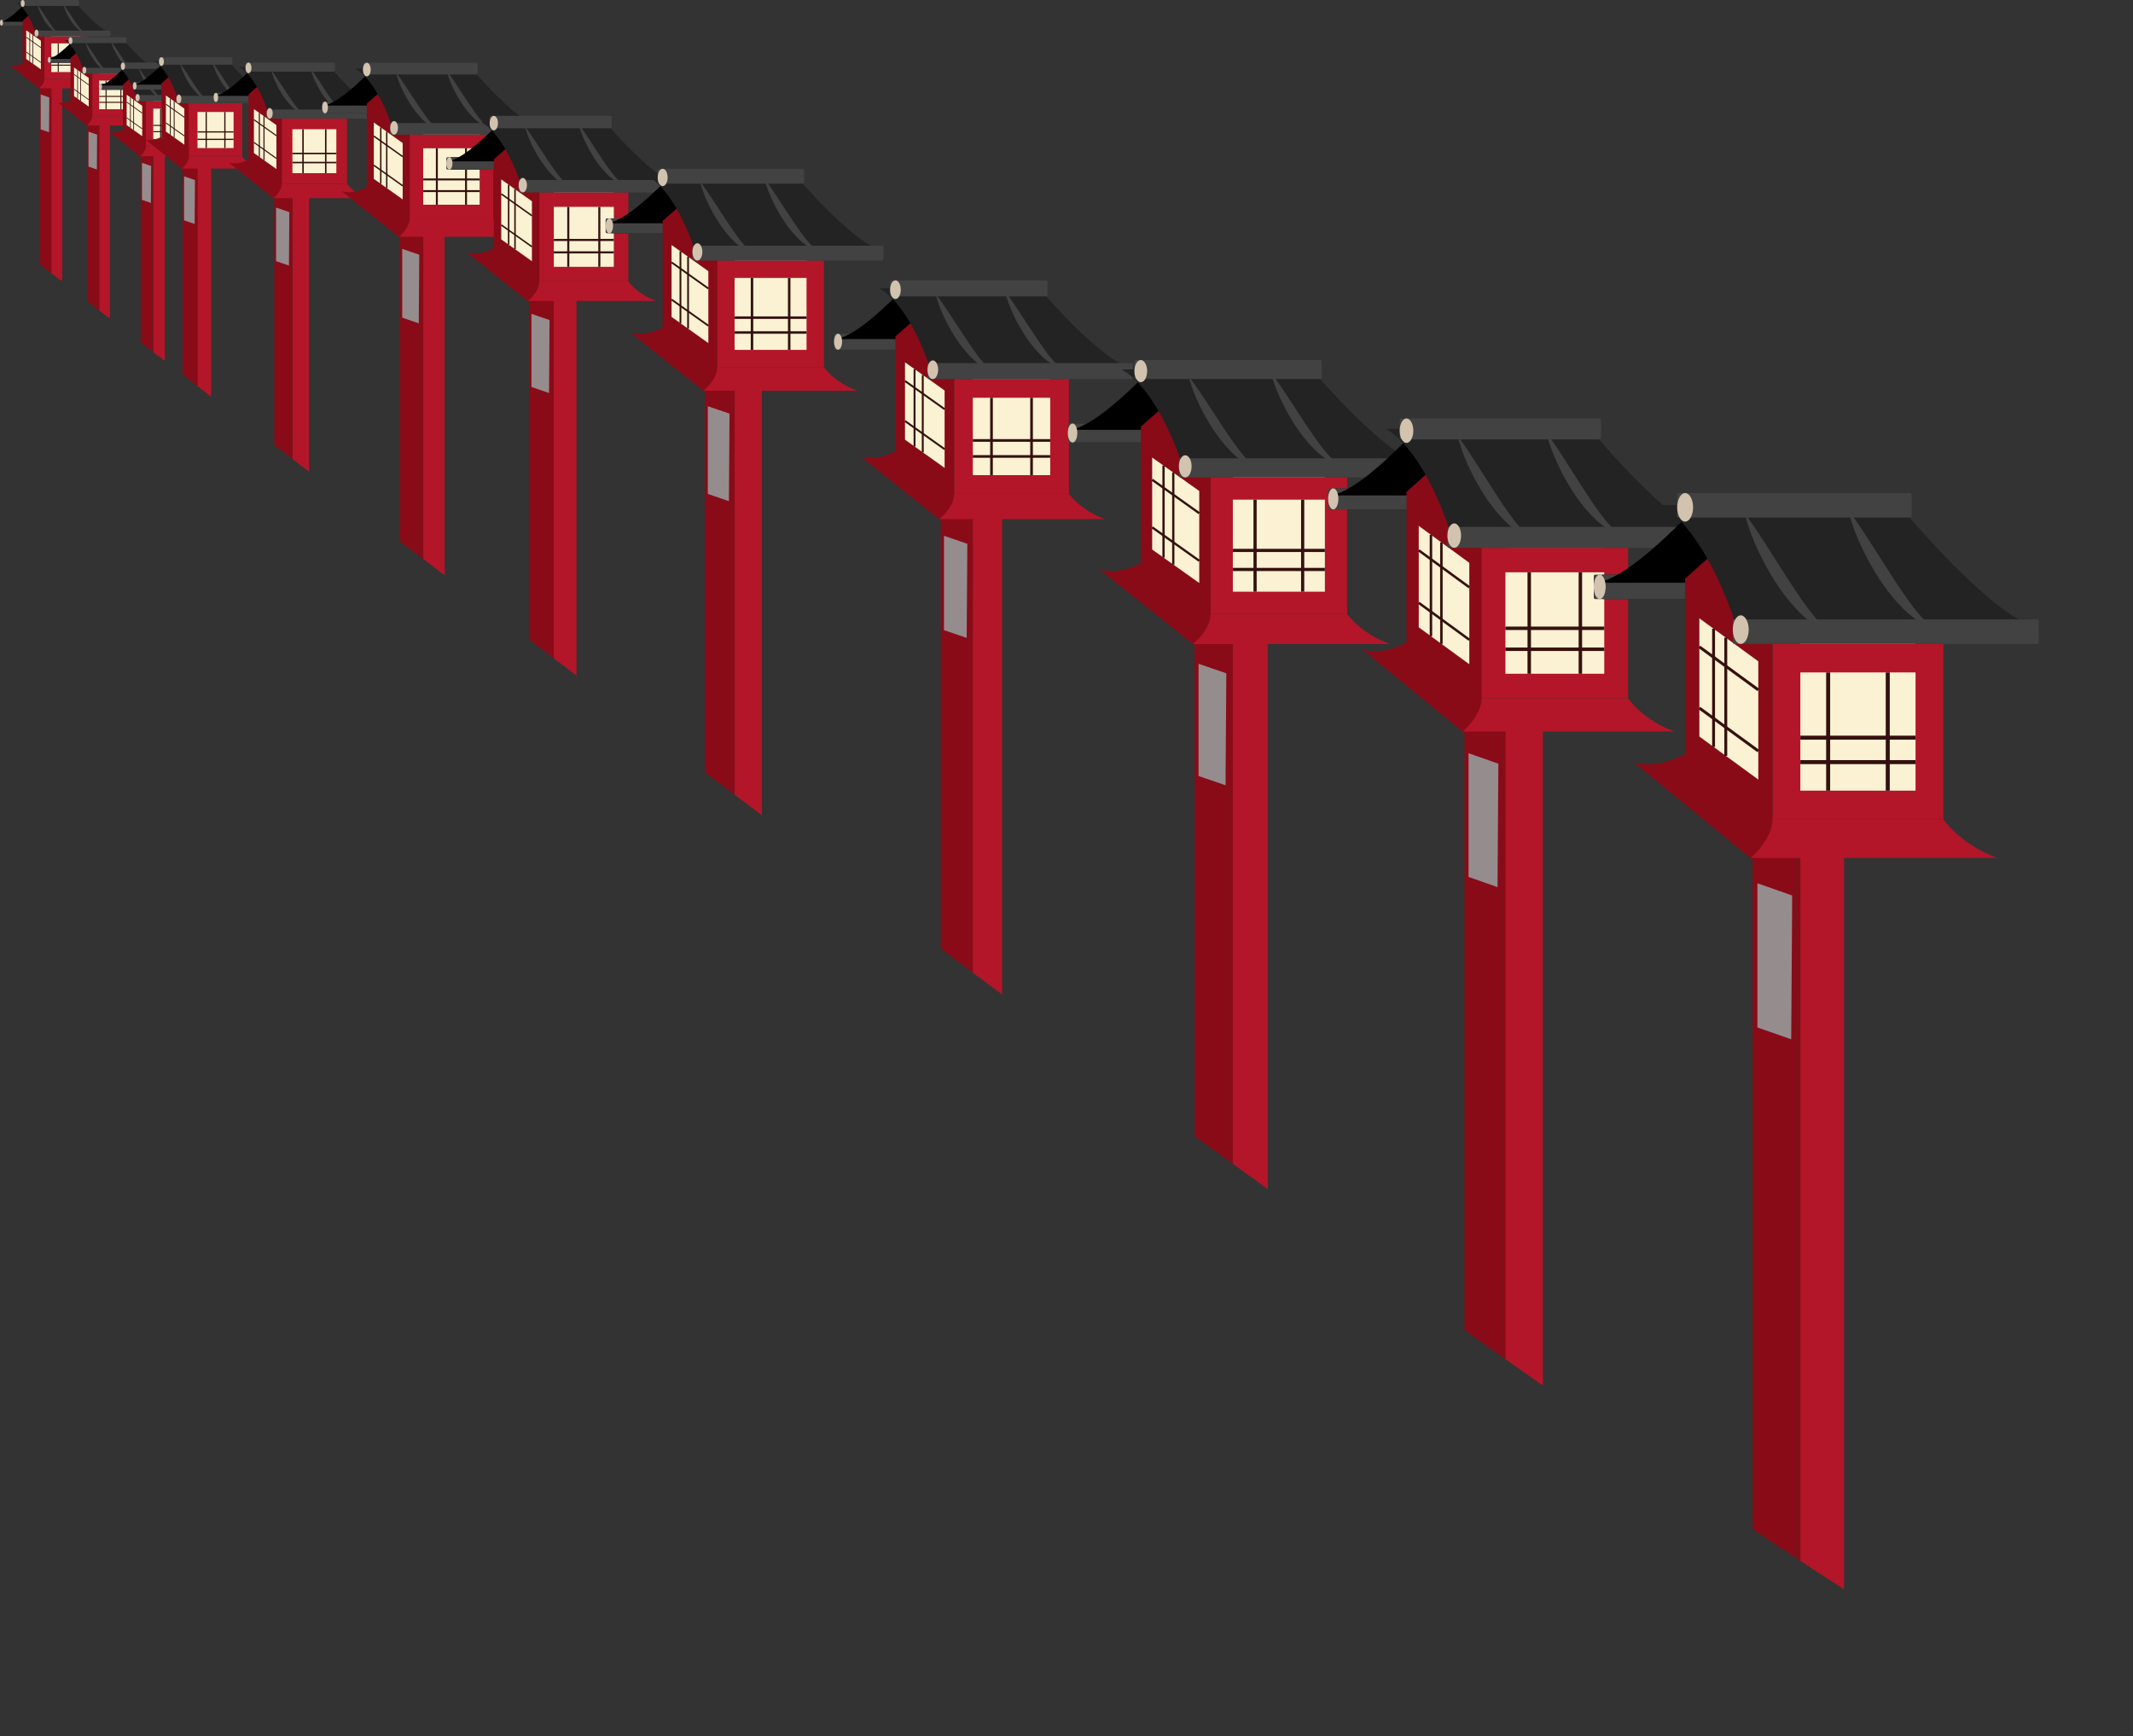 <svg xmlns="http://www.w3.org/2000/svg" viewBox="0 0 791.82 644.69"><rect x="0" y="0" width="791.82" height="644.69" fill="#333333" stroke="none"/><defs><style>.cls-1{fill:#b31628;}.cls-2{fill:#890b17;}.cls-3{fill:#faf2d3;}.cls-11,.cls-12,.cls-13,.cls-14,.cls-15,.cls-16,.cls-17,.cls-18,.cls-19,.cls-20,.cls-21,.cls-22,.cls-23,.cls-24,.cls-25,.cls-26,.cls-27,.cls-28,.cls-29,.cls-30,.cls-4,.cls-8{fill:none;stroke:#35100e;stroke-miterlimit:10;}.cls-4{stroke-width:0.37px;}.cls-5{fill:#121c19;}.cls-6{fill:#424242;}.cls-7{fill:#232323;}.cls-8{stroke-width:0.26px;}.cls-9{fill:#958c8e;}.cls-10{fill:#d2c3af;}.cls-11{stroke-width:0.39px;}.cls-12{stroke-width:0.28px;}.cls-13{stroke-width:0.46px;}.cls-14{stroke-width:0.33px;}.cls-15{stroke-width:0.56px;}.cls-16{stroke-width:0.4px;}.cls-17{stroke-width:0.72px;}.cls-18{stroke-width:0.52px;}.cls-19{stroke-width:0.77px;}.cls-20{stroke-width:0.55px;}.cls-21{stroke-width:0.92px;}.cls-22{stroke-width:0.66px;}.cls-23{stroke-width:0.99px;}.cls-24{stroke-width:0.71px;}.cls-25{stroke-width:1.18px;}.cls-26{stroke-width:0.84px;}.cls-27{stroke-width:1.28px;}.cls-28{stroke-width:0.92px;}.cls-29{stroke-width:1.49px;}.cls-30{stroke-width:1.07px;}</style></defs><title>Asset 42</title><g id="Layer_2" data-name="Layer 2"><g id="shrine"><g id="Layer_43" data-name="Layer 43"><path class="cls-1" d="M22.43,104.09h.66V31.15h-4v70.32Z"/><path class="cls-2" d="M18.69,101.18v-70h-4v67h.15Z"/><path class="cls-2" d="M19.06,101.47V31.15h-.37v70Z"/><path class="cls-1" d="M40.26,117.89h.58V45h-4v70.26Z"/><path class="cls-2" d="M36.44,45h-4v66.85c1.28,1,2.62,2,4,3.12Z"/><path class="cls-2" d="M36.81,115.22V45h-.37v70Z"/><path class="cls-1" d="M60.71,133.67h.47V56.28H56.91v74.46Z"/><path class="cls-2" d="M56.52,56.28H52.24v70.86l4.28,3.3Z"/><path class="cls-2" d="M56.91,130.74V56.28h-.39v74.16Z"/><path class="cls-1" d="M78.4,147.29V60.52H73.32v82.86Z"/><path class="cls-2" d="M72.86,60.52H67.78v78.6L72.86,143Z"/><path class="cls-2" d="M73.32,143.38V60.52h-.46V143Z"/><path class="cls-1" d="M114.74,175.18V71h-6.18v99.4C110.59,172,112.66,173.59,114.74,175.18Z"/><path class="cls-2" d="M108,71h-6.18v94.23L108,170Z"/><path class="cls-2" d="M108.56,170.44V71H108v99Z"/><path class="cls-1" d="M165.06,213.61v-129h-7.94v122.9Z"/><path class="cls-2" d="M156.4,84.66h-8V201l8,6Z"/><path class="cls-2" d="M157.12,207.56V84.66h-.72V207Z"/><path class="cls-1" d="M214,250.81V108.29h-8.45V244.41Z"/><path class="cls-2" d="M204.82,108.29h-8.45V237.42l8.45,6.41Z"/><path class="cls-2" d="M205.59,244.41V108.29h-.77V243.83Z"/><path class="cls-1" d="M282.84,302.69V141H272.71V295.08Z"/><path class="cls-2" d="M271.79,141H261.66V286.77l10.13,7.62Z"/><path class="cls-2" d="M272.71,295.08V141h-.92V294.39Z"/><path class="cls-1" d="M372,369.21V188.3h-10.9V361.13Z"/><path class="cls-2" d="M360.15,188.3h-10.9v164l10.9,8.1Z"/><path class="cls-2" d="M361.14,361.13V188.3h-1V360.4Z"/><path class="cls-1" d="M470.62,441.5V233.82h-13V432.08Z"/><path class="cls-2" d="M456.48,233.82h-13v188l13,9.45Z"/><path class="cls-2" d="M457.66,432.08V233.82h-1.18V431.23Z"/><path class="cls-1" d="M572.75,514.42V265.74H558.83v238.9Q565.85,509.59,572.75,514.42Z"/><path class="cls-2" d="M557.57,265.74H543.65V493.9q7,5,13.92,9.85Z"/><path class="cls-2" d="M558.83,504.64V265.74h-1.26v238Z"/><path class="cls-1" d="M684.55,590.05V311.72H668.33v267.8Q676.64,585,684.55,590.05Z"/><path class="cls-2" d="M666.85,311.72H650.63V567.81q8.28,5.54,16.22,10.74Z"/><path class="cls-2" d="M668.33,579.52V311.72h-1.48V578.55Z"/><rect class="cls-3" x="19.06" y="12.46" width="10.63" height="1.1" transform="translate(48.74 26.02) rotate(-180)"/><path class="cls-2" d="M16.49,29,8.43,23.46s-2.57,1.46-4.77.73l11,8.79S17.23,30.05,16.49,29Z"/><rect class="cls-1" x="16.49" y="13.56" width="15.76" height="15.76" transform="translate(45.81 -2.93) rotate(90)"/><rect class="cls-3" x="19.06" y="16.13" width="10.63" height="10.63" transform="translate(48.74 42.88) rotate(-180)"/><line class="cls-4" x1="29.69" y1="24.19" x2="19.06" y2="24.19"/><line class="cls-4" x1="29.69" y1="21.99" x2="19.06" y2="21.99"/><line class="cls-4" x1="21.62" y1="16.13" x2="21.62" y2="26.75"/><line class="cls-4" x1="27.12" y1="16.13" x2="27.12" y2="26.75"/><path class="cls-1" d="M32.25,29.32a10.53,10.53,0,0,0,5,3.48H14.48s2-1.65,2-3.48Z"/><rect class="cls-5" x="0.73" y="7.33" width="28.22" height="2.2" rx="0.56" ry="0.56" transform="translate(29.69 16.86) rotate(-180)"/><rect class="cls-6" y="7.33" width="28.22" height="2.2" rx="0.56" ry="0.56" transform="translate(28.22 16.86) rotate(180)"/><path d="M8.94,1.74c-3,3-6.77,6.32-8.94,6.32H28.22L20.42,2Z"/><polygon class="cls-2" points="11.36 5.13 15.76 12.83 15.62 12.88 16.49 13.5 16.49 29.26 8.43 23.52 8.43 8.8 8.43 8.8 8.43 7.76 8.43 7.7 11.36 5.13"/><path class="cls-7" d="M27.85.73s9.53,11.36,13.56,11.36H13.19s-2.56-8.43-7-11Z"/><polygon class="cls-3" points="9.74 21.89 9.74 11.26 15.18 15.13 15.18 25.76 9.74 21.89"/><line class="cls-8" x1="11.05" y1="12.19" x2="11.05" y2="22.82"/><line class="cls-8" x1="12.18" y1="12.99" x2="12.18" y2="23.62"/><line class="cls-8" x1="15.18" y1="23.19" x2="9.74" y2="19.32"/><line class="cls-8" x1="15.18" y1="17.69" x2="9.74" y2="13.83"/><rect class="cls-6" x="7.7" width="21.62" height="2.2" rx="0.56" ry="0.56" transform="translate(37.02 2.2) rotate(-180)"/><rect class="cls-6" x="12.83" y="11.36" width="28.22" height="2.2" rx="0.56" ry="0.56" transform="translate(53.88 24.92) rotate(180)"/><path class="cls-6" d="M23.46,1.47C24.82,3.28,26,5.15,27.19,7c.59.92,1.22,1.81,1.86,2.69a11,11,0,0,0,2.23,2.4,6.25,6.25,0,0,1-2.88-1.83,17.5,17.5,0,0,1-2.13-2.66,24.19,24.19,0,0,1-1.64-2.94A17,17,0,0,1,23.46,1.47Z"/><path class="cls-6" d="M13.93,1.83c1.36,1.81,2.51,3.69,3.73,5.52.59.92,1.22,1.81,1.86,2.69a11.22,11.22,0,0,0,2.23,2.39,6.3,6.3,0,0,1-2.88-1.83A16.94,16.94,0,0,1,16.74,8,24.31,24.31,0,0,1,15.1,5,16.72,16.72,0,0,1,13.93,1.83Z"/><polygon class="cls-9" points="18.21 49.11 15.1 48.04 15.1 35.08 18.3 36.18 18.21 49.11"/><ellipse class="cls-10" cx="8.43" cy="1.28" rx="0.73" ry="1.28"/><ellipse class="cls-10" cx="13.56" cy="12.28" rx="0.73" ry="1.28"/><ellipse class="cls-10" cx="0.55" cy="8.43" rx="0.55" ry="1.1"/><rect class="cls-3" x="36.81" y="26.27" width="10.63" height="1.1" transform="translate(84.24 53.63) rotate(-180)"/><path class="cls-2" d="M34.24,42.76l-8.06-5.5s-2.57,1.47-4.77.73l11,8.8S35,43.86,34.24,42.76Z"/><rect class="cls-1" x="34.24" y="27.37" width="15.76" height="15.76" transform="translate(77.37 -6.88) rotate(90)"/><rect class="cls-3" x="36.81" y="29.93" width="10.63" height="10.63" transform="translate(84.24 70.49) rotate(-180)"/><line class="cls-4" x1="47.44" y1="37.99" x2="36.81" y2="37.99"/><line class="cls-4" x1="47.44" y1="35.79" x2="36.81" y2="35.79"/><line class="cls-4" x1="39.37" y1="29.93" x2="39.37" y2="40.56"/><line class="cls-4" x1="44.87" y1="29.93" x2="44.87" y2="40.56"/><path class="cls-1" d="M50,43.12a10.58,10.58,0,0,0,5,3.49H32.23s2-1.65,2-3.49Z"/><rect class="cls-5" x="18.48" y="21.13" width="28.22" height="2.2" rx="0.56" ry="0.56" transform="translate(65.18 44.47) rotate(-180)"/><rect class="cls-6" x="17.75" y="21.13" width="28.22" height="2.2" rx="0.56" ry="0.56" transform="translate(63.72 44.47) rotate(-180)"/><path d="M26.69,15.54c-3,3-6.77,6.33-8.94,6.33H46l-7.81-6.05Z"/><polygon class="cls-2" points="29.11 18.94 33.51 26.63 33.37 26.68 34.24 27.3 34.24 43.06 26.18 37.33 26.18 22.61 26.18 22.6 26.18 21.57 26.18 21.5 29.11 18.94"/><path class="cls-7" d="M45.6,14.54S55.13,25.9,59.16,25.9H30.94s-2.56-8.43-7-11Z"/><polygon class="cls-3" points="27.49 35.69 27.49 25.07 32.93 28.93 32.93 39.56 27.49 35.69"/><line class="cls-8" x1="28.8" y1="26" x2="28.8" y2="36.63"/><line class="cls-8" x1="29.93" y1="26.8" x2="29.93" y2="37.43"/><line class="cls-8" x1="32.93" y1="37" x2="27.49" y2="33.13"/><line class="cls-8" x1="32.93" y1="31.5" x2="27.49" y2="27.63"/><rect class="cls-6" x="25.45" y="13.8" width="21.62" height="2.2" rx="0.56" ry="0.56" transform="translate(72.51 29.81) rotate(-180)"/><rect class="cls-6" x="30.58" y="25.17" width="28.22" height="2.2" rx="0.56" ry="0.56" transform="translate(89.37 52.53) rotate(180)"/><path class="cls-6" d="M41.2,15.27c1.36,1.81,2.52,3.69,3.74,5.51.59.93,1.22,1.82,1.86,2.7A11,11,0,0,0,49,25.87,6.25,6.25,0,0,1,46.15,24,17.42,17.42,0,0,1,44,21.39a24.31,24.31,0,0,1-1.64-2.95A17.75,17.75,0,0,1,41.2,15.27Z"/><path class="cls-6" d="M31.68,15.64c1.35,1.81,2.51,3.68,3.73,5.51.59.92,1.22,1.82,1.86,2.7a11.22,11.22,0,0,0,2.23,2.39,6.25,6.25,0,0,1-2.88-1.83,17.42,17.42,0,0,1-2.13-2.65,24.31,24.31,0,0,1-1.64-3A17,17,0,0,1,31.68,15.64Z"/><polygon class="cls-9" points="35.96 62.92 32.85 61.85 32.85 48.89 36.05 49.98 35.96 62.92"/><ellipse class="cls-10" cx="26.18" cy="15.09" rx="0.73" ry="1.28"/><ellipse class="cls-10" cx="31.31" cy="26.08" rx="0.73" ry="1.28"/><ellipse class="cls-10" cx="18.3" cy="22.23" rx="0.55" ry="1.1"/><rect class="cls-3" x="56.91" y="36.45" width="11.28" height="1.17" transform="translate(125.09 74.07) rotate(-180)"/><path class="cls-2" d="M54.18,54l-8.55-5.83s-2.72,1.55-5.06.77l11.67,9.34S55,55.12,54.18,54Z"/><rect class="cls-1" x="54.18" y="37.62" width="16.72" height="16.72" transform="translate(108.52 -16.57) rotate(90)"/><rect class="cls-3" x="56.91" y="40.34" width="11.28" height="11.28" transform="translate(125.09 91.96) rotate(-180)"/><line class="cls-11" x1="68.18" y1="48.89" x2="56.91" y2="48.89"/><line class="cls-11" x1="68.18" y1="46.56" x2="56.91" y2="46.56"/><line class="cls-11" x1="59.63" y1="40.34" x2="59.63" y2="51.62"/><line class="cls-11" x1="65.46" y1="40.34" x2="65.46" y2="51.62"/><path class="cls-1" d="M70.91,54.34A11.13,11.13,0,0,0,76.16,58H52.05s2.13-1.75,2.13-3.69Z"/><rect class="cls-5" x="37.46" y="31.01" width="29.94" height="2.33" rx="0.56" ry="0.56" transform="translate(104.87 64.35) rotate(-180)"/><rect class="cls-6" x="36.69" y="31.01" width="29.94" height="2.33" rx="0.56" ry="0.56" transform="translate(103.31 64.35) rotate(-180)"/><path d="M46.17,25.07C43,28.3,39,31.78,36.69,31.78H66.63l-8.28-6.41Z"/><polygon class="cls-2" points="48.74 28.67 53.41 36.84 53.26 36.89 54.19 37.55 54.19 54.27 45.63 48.18 45.63 32.57 45.63 32.56 45.63 31.46 45.63 31.39 48.74 28.67"/><path class="cls-7" d="M66.24,24S76.35,36.06,80.63,36.06H50.68S48,27.12,43.3,24.4Z"/><polygon class="cls-3" points="47.02 46.45 47.02 35.18 52.79 39.28 52.79 50.56 47.02 46.45"/><line class="cls-12" x1="48.41" y1="36.17" x2="48.41" y2="47.44"/><line class="cls-12" x1="49.61" y1="37.02" x2="49.61" y2="48.29"/><line class="cls-12" x1="52.79" y1="47.84" x2="47.02" y2="43.73"/><line class="cls-12" x1="52.79" y1="42" x2="47.02" y2="37.9"/><rect class="cls-6" x="44.85" y="23.23" width="22.94" height="2.33" rx="0.56" ry="0.56" transform="translate(112.65 48.79) rotate(180)"/><rect class="cls-6" x="50.3" y="35.28" width="29.94" height="2.33" rx="0.56" ry="0.56" transform="translate(130.53 72.9) rotate(180)"/><path class="cls-6" d="M61.57,24.78c1.44,1.93,2.67,3.92,4,5.86.63,1,1.3,1.92,2,2.85A11.4,11.4,0,0,0,69.88,36a6.59,6.59,0,0,1-3.06-1.94,18.31,18.31,0,0,1-2.26-2.81,25.92,25.92,0,0,1-1.74-3.13A18.91,18.91,0,0,1,61.57,24.78Z"/><path class="cls-6" d="M51.46,25.17c1.44,1.92,2.67,3.91,4,5.85.63,1,1.3,1.93,2,2.86a11.4,11.4,0,0,0,2.37,2.54,6.67,6.67,0,0,1-3.06-1.94,18.31,18.31,0,0,1-2.26-2.81,27.44,27.44,0,0,1-1.75-3.13A19.69,19.69,0,0,1,51.46,25.17Z"/><polygon class="cls-9" points="56.01 75.34 52.7 74.2 52.7 60.45 56.11 61.62 56.01 75.34"/><ellipse class="cls-10" cx="45.63" cy="24.59" rx="0.78" ry="1.36"/><ellipse class="cls-10" cx="51.07" cy="36.26" rx="0.78" ry="1.36"/><ellipse class="cls-10" cx="37.27" cy="32.17" rx="0.58" ry="1.17"/><rect class="cls-3" x="73.32" y="36.96" width="13.39" height="1.39" transform="translate(160.03 75.31) rotate(-180)"/><path class="cls-2" d="M70.09,57.74,59.93,50.82s-3.24,1.84-6,.92L67.78,62.83S71,59.13,70.09,57.74Z"/><rect class="cls-1" x="70.09" y="38.35" width="19.86" height="19.86" transform="translate(128.29 -31.74) rotate(90)"/><rect class="cls-3" x="73.32" y="41.58" width="13.39" height="13.39" transform="translate(160.03 96.55) rotate(-180)"/><line class="cls-13" x1="86.71" y1="51.74" x2="73.32" y2="51.74"/><line class="cls-13" x1="86.71" y1="48.97" x2="73.32" y2="48.97"/><line class="cls-13" x1="76.55" y1="41.58" x2="76.55" y2="54.97"/><line class="cls-13" x1="83.48" y1="41.58" x2="83.48" y2="54.97"/><path class="cls-1" d="M90,58.21a13.25,13.25,0,0,0,6.23,4.38H67.55s2.54-2.07,2.54-4.38Z"/><rect class="cls-5" x="50.23" y="30.49" width="35.56" height="2.77" rx="0.56" ry="0.56" transform="translate(136.02 63.76) rotate(-180)"/><rect class="cls-6" x="49.3" y="30.49" width="35.56" height="2.77" rx="0.56" ry="0.56" transform="translate(134.17 63.76) rotate(-180)"/><path d="M60.57,23.45c-3.8,3.82-8.53,8-11.27,8H84.87L75,23.79Z"/><polygon class="cls-2" points="63.62 27.72 69.16 37.42 68.98 37.48 70.09 38.27 70.09 58.13 59.93 50.9 59.93 32.35 59.93 32.34 59.93 31.04 59.93 30.96 63.62 27.72"/><path class="cls-7" d="M84.41,22.18s12,14.32,17.08,14.32H65.93S62.7,25.88,57.15,22.64Z"/><polygon class="cls-3" points="61.58 48.84 61.58 35.45 68.43 40.32 68.43 53.72 61.58 48.84"/><line class="cls-14" x1="63.23" y1="36.62" x2="63.23" y2="50.02"/><line class="cls-14" x1="64.65" y1="37.63" x2="64.65" y2="51.03"/><line class="cls-14" x1="68.43" y1="50.48" x2="61.58" y2="45.61"/><line class="cls-14" x1="68.43" y1="43.56" x2="61.58" y2="38.68"/><rect class="cls-6" x="59" y="21.26" width="27.25" height="2.77" rx="0.56" ry="0.56" transform="translate(145.25 45.29) rotate(180)"/><rect class="cls-6" x="65.47" y="35.57" width="35.56" height="2.77" rx="0.56" ry="0.56" transform="translate(166.5 73.92) rotate(180)"/><path class="cls-6" d="M78.86,23.1c1.72,2.29,3.17,4.65,4.71,7,.74,1.17,1.53,2.29,2.34,3.4a14.06,14.06,0,0,0,2.81,3,7.9,7.9,0,0,1-3.62-2.3,22,22,0,0,1-2.69-3.34,30.09,30.09,0,0,1-2.07-3.72A22.58,22.58,0,0,1,78.86,23.1Z"/><path class="cls-6" d="M66.85,23.57c1.72,2.28,3.17,4.64,4.71,7,.75,1.16,1.54,2.28,2.34,3.39a14.14,14.14,0,0,0,2.82,3,7.87,7.87,0,0,1-3.63-2.31,22,22,0,0,1-2.69-3.34,31.45,31.45,0,0,1-2.07-3.72A22.19,22.19,0,0,1,66.85,23.57Z"/><polygon class="cls-9" points="72.26 83.15 68.33 81.8 68.33 65.47 72.37 66.85 72.26 83.15"/><ellipse class="cls-10" cx="59.93" cy="22.87" rx="0.92" ry="1.62"/><ellipse class="cls-10" cx="66.39" cy="36.73" rx="0.92" ry="1.62"/><ellipse class="cls-10" cx="50" cy="31.88" rx="0.69" ry="1.39"/><rect class="cls-3" x="108.56" y="42.35" width="16.31" height="1.69" transform="translate(233.42 86.39) rotate(-180)"/><path class="cls-2" d="M104.62,67.66,92.24,59.23s-3.93,2.25-7.31,1.12l16.88,13.5S105.74,69.35,104.62,67.66Z"/><rect class="cls-1" x="104.62" y="44.04" width="24.19" height="24.19" transform="translate(172.85 -60.58) rotate(90)"/><rect class="cls-3" x="108.56" y="47.98" width="16.31" height="16.31" transform="translate(233.42 112.27) rotate(-180)"/><line class="cls-15" x1="124.87" y1="60.35" x2="108.56" y2="60.35"/><line class="cls-15" x1="124.87" y1="56.98" x2="108.56" y2="56.98"/><line class="cls-15" x1="112.49" y1="47.98" x2="112.49" y2="64.29"/><line class="cls-15" x1="120.93" y1="47.98" x2="120.93" y2="64.29"/><path class="cls-1" d="M128.81,68.23a16.17,16.17,0,0,0,7.59,5.34H101.53s3.09-2.53,3.09-5.34Z"/><rect class="cls-5" x="80.43" y="34.48" width="43.31" height="3.37" rx="0.56" ry="0.56" transform="translate(204.18 72.33) rotate(-180)"/><rect class="cls-6" x="79.31" y="34.48" width="43.31" height="3.37" rx="0.56" ry="0.56" transform="translate(201.93 72.33) rotate(-180)"/><path d="M93,25.89c-4.62,4.67-10.39,9.71-13.72,9.71h43.31l-12-9.28Z"/><polygon class="cls-2" points="96.75 31.1 103.49 42.91 103.28 42.99 104.62 43.94 104.62 68.13 92.25 59.33 92.25 36.74 92.25 36.73 92.25 35.14 92.25 35.04 96.75 31.1"/><path class="cls-7" d="M122.06,24.35s14.62,17.44,20.81,17.44H99.56S95.62,28.85,88.87,24.92Z"/><polygon class="cls-3" points="94.26 56.82 94.26 40.51 102.61 46.45 102.61 62.76 94.26 56.82"/><line class="cls-16" x1="96.27" y1="41.94" x2="96.27" y2="58.25"/><line class="cls-16" x1="98" y1="43.17" x2="98" y2="59.48"/><line class="cls-16" x1="102.6" y1="58.82" x2="94.26" y2="52.88"/><line class="cls-16" x1="102.6" y1="50.38" x2="94.26" y2="44.45"/><rect class="cls-6" x="91.12" y="23.23" width="33.19" height="3.37" rx="0.56" ry="0.56" transform="translate(215.43 49.83) rotate(180)"/><rect class="cls-6" x="98.99" y="40.67" width="43.31" height="3.37" rx="0.56" ry="0.56" transform="translate(241.3 84.71) rotate(180)"/><path class="cls-6" d="M115.31,25.48c1,1.39,2,2.8,2.94,4.22L121,33.94c.91,1.42,1.88,2.79,2.86,4.14a17.26,17.26,0,0,0,3.43,3.67,9.57,9.57,0,0,1-4.42-2.81,25.93,25.93,0,0,1-3.27-4.07,37.91,37.91,0,0,1-2.53-4.53A26.69,26.69,0,0,1,115.31,25.48Z"/><path class="cls-6" d="M100.68,26c1.06,1.39,2,2.8,2.94,4.22l2.79,4.24c.91,1.42,1.87,2.79,2.86,4.14a16.74,16.74,0,0,0,3.42,3.67,9.57,9.57,0,0,1-4.42-2.81A26.51,26.51,0,0,1,105,35.43a38.5,38.5,0,0,1-2.52-4.52A27.88,27.88,0,0,1,100.68,26Z"/><polygon class="cls-9" points="107.26 98.6 102.48 96.96 102.48 77.07 107.4 78.75 107.26 98.6"/><ellipse class="cls-10" cx="92.24" cy="25.2" rx="1.12" ry="1.97"/><ellipse class="cls-10" cx="100.12" cy="42.07" rx="1.12" ry="1.97"/><ellipse class="cls-10" cx="80.15" cy="36.17" rx="0.84" ry="1.69"/><rect class="cls-3" x="157.12" y="47.84" width="20.94" height="2.17" transform="translate(335.17 97.86) rotate(-180)"/><path class="cls-2" d="M152.06,80.33,136.18,69.5s-5.05,2.89-9.38,1.45l21.65,17.32S153.51,82.5,152.06,80.33Z"/><rect class="cls-1" x="152.06" y="50.01" width="31.04" height="31.04" transform="translate(233.12 -102.05) rotate(90)"/><rect class="cls-3" x="157.12" y="55.06" width="20.94" height="20.94" transform="translate(335.17 131.06) rotate(-180)"/><line class="cls-17" x1="178.05" y1="70.95" x2="157.12" y2="70.95"/><line class="cls-17" x1="178.05" y1="66.62" x2="157.12" y2="66.62"/><line class="cls-17" x1="162.17" y1="55.06" x2="162.17" y2="76"/><line class="cls-17" x1="173" y1="55.06" x2="173" y2="76"/><path class="cls-1" d="M183.11,81.05s2.88,4.34,9.74,6.86H148.09s4-3.25,4-6.86Z"/><rect class="cls-5" x="121.02" y="37.74" width="55.59" height="4.33" rx="0.56" ry="0.56" transform="translate(297.63 79.81) rotate(-180)"/><rect class="cls-6" x="119.58" y="37.74" width="55.59" height="4.33" rx="0.56" ry="0.56" transform="translate(294.74 79.81) rotate(-180)"/><path d="M137.19,26.72c-5.94,6-13.34,12.46-17.61,12.46h55.59L159.79,27.27Z"/><polygon class="cls-2" points="141.96 33.41 150.62 48.57 150.34 48.66 152.06 49.88 152.06 80.93 136.18 69.63 136.18 40.64 136.18 40.63 136.18 38.59 136.18 38.46 141.96 33.41"/><path class="cls-7" d="M174.44,24.74s18.77,22.38,26.72,22.38H145.57s-5.06-16.6-13.72-21.66Z"/><polygon class="cls-3" points="138.77 66.42 138.77 45.48 149.48 53.1 149.48 74.03 138.77 66.42"/><line class="cls-18" x1="141.35" y1="47.32" x2="141.35" y2="68.25"/><line class="cls-18" x1="143.57" y1="48.89" x2="143.57" y2="69.83"/><line class="cls-18" x1="149.48" y1="68.98" x2="138.77" y2="61.36"/><line class="cls-18" x1="149.48" y1="58.15" x2="138.77" y2="50.53"/><rect class="cls-6" x="134.74" y="23.3" width="42.59" height="4.33" rx="0.56" ry="0.56" transform="translate(312.07 50.93) rotate(180)"/><rect class="cls-6" x="144.84" y="45.68" width="55.59" height="4.33" rx="0.56" ry="0.56" transform="translate(345.28 95.69) rotate(180)"/><path class="cls-6" d="M165.78,26.19c1.35,1.78,2.58,3.59,3.78,5.42l3.57,5.44c.59.91,1.19,1.8,1.81,2.68s1.24,1.75,1.86,2.63a22,22,0,0,0,4.4,4.71,12.39,12.39,0,0,1-5.68-3.6,34.32,34.32,0,0,1-4.19-5.23,48.58,48.58,0,0,1-3.24-5.81A35.11,35.11,0,0,1,165.78,26.19Z"/><path class="cls-6" d="M147,26.91c1.35,1.78,2.58,3.6,3.78,5.42l3.57,5.44c.59.91,1.19,1.8,1.8,2.68s1.25,1.75,1.87,2.63a22.23,22.23,0,0,0,4.39,4.71,12.33,12.33,0,0,1-5.67-3.6A34.32,34.32,0,0,1,152.56,39a48.58,48.58,0,0,1-3.24-5.81A34.82,34.82,0,0,1,147,26.91Z"/><polygon class="cls-9" points="155.46 120.04 149.31 117.94 149.31 92.4 155.63 94.57 155.46 120.04"/><ellipse class="cls-10" cx="136.18" cy="25.83" rx="1.44" ry="2.53"/><ellipse class="cls-10" cx="146.29" cy="47.48" rx="1.44" ry="2.53"/><ellipse class="cls-10" cx="120.66" cy="39.9" rx="1.08" ry="2.17"/><rect class="cls-3" x="205.59" y="69.13" width="22.27" height="2.3" transform="translate(433.45 140.56) rotate(-180)"/><path class="cls-2" d="M200.21,103.68,183.32,92.17s-5.38,3.07-10,1.53l23,18.43S201.75,106,200.21,103.68Z"/><rect class="cls-1" x="200.21" y="71.43" width="33.02" height="33.02" transform="translate(304.67 -128.78) rotate(90)"/><rect class="cls-3" x="205.59" y="76.81" width="22.27" height="22.27" transform="translate(433.45 175.88) rotate(-180)"/><line class="cls-19" x1="227.86" y1="93.7" x2="205.59" y2="93.7"/><line class="cls-19" x1="227.86" y1="89.09" x2="205.59" y2="89.09"/><line class="cls-19" x1="210.96" y1="76.81" x2="210.96" y2="99.08"/><line class="cls-19" x1="222.48" y1="76.81" x2="222.48" y2="99.08"/><path class="cls-1" d="M233.23,104.45s3.07,4.61,10.37,7.3H196s4.22-3.46,4.22-7.3Z"/><rect class="cls-5" x="167.19" y="58.38" width="59.13" height="4.61" rx="0.56" ry="0.56" transform="translate(393.52 121.36) rotate(-180)"/><rect class="cls-6" x="165.66" y="58.38" width="59.13" height="4.61" rx="0.56" ry="0.56" transform="translate(390.44 121.36) rotate(-180)"/><path d="M184.39,46.66C178.08,53,170.2,59.91,165.66,59.91h59.13L208.43,47.24Z"/><polygon class="cls-2" points="189.46 53.77 198.68 69.9 198.38 70 200.21 71.3 200.21 104.32 183.32 92.3 183.32 61.47 183.32 61.45 183.32 59.28 183.32 59.15 189.46 53.77"/><path class="cls-7" d="M224,44.56s20,23.8,28.41,23.8H193.3s-5.37-17.66-14.59-23Z"/><polygon class="cls-3" points="186.07 88.88 186.07 66.61 197.46 74.72 197.46 96.99 186.07 88.88"/><line class="cls-20" x1="188.82" y1="68.57" x2="188.82" y2="90.84"/><line class="cls-20" x1="191.18" y1="70.25" x2="191.18" y2="92.51"/><line class="cls-20" x1="197.46" y1="91.61" x2="186.07" y2="83.51"/><line class="cls-20" x1="197.46" y1="80.09" x2="186.07" y2="71.99"/><rect class="cls-6" x="181.78" y="43.02" width="45.31" height="4.61" rx="0.56" ry="0.56" transform="translate(408.87 90.65) rotate(180)"/><rect class="cls-6" x="192.53" y="66.82" width="59.13" height="4.61" rx="0.56" ry="0.56" transform="translate(444.2 138.26) rotate(180)"/><path class="cls-6" d="M214.8,46.09c1.44,1.89,2.74,3.83,4,5.77l3.8,5.78c.62,1,1.26,1.92,1.92,2.86s1.32,1.86,2,2.79a23.61,23.61,0,0,0,4.68,5,13,13,0,0,1-6-3.83,35.48,35.48,0,0,1-4.47-5.56,52.56,52.56,0,0,1-3.44-6.18A37.47,37.47,0,0,1,214.8,46.09Z"/><path class="cls-6" d="M194.84,46.86c1.44,1.89,2.74,3.83,4,5.77l3.81,5.78c.62,1,1.26,1.92,1.92,2.86s1.32,1.86,2,2.79a23.31,23.31,0,0,0,4.67,5,13.18,13.18,0,0,1-6-3.83,35.88,35.88,0,0,1-4.46-5.56,51.23,51.23,0,0,1-3.45-6.18A37.44,37.44,0,0,1,194.84,46.86Z"/><polygon class="cls-9" points="203.82 145.92 197.29 143.68 197.29 116.53 204.01 118.83 203.82 145.92"/><ellipse class="cls-10" cx="183.32" cy="45.71" rx="1.54" ry="2.69"/><ellipse class="cls-10" cx="194.07" cy="68.74" rx="1.54" ry="2.69"/><ellipse class="cls-10" cx="166.81" cy="60.68" rx="1.15" ry="2.3"/><rect class="cls-3" x="272.71" y="93.98" width="26.71" height="2.76" transform="translate(572.12 190.73) rotate(-180)"/><path class="cls-2" d="M266.26,135.42,246,121.61s-6.44,3.68-12,1.84l27.63,22.1S268.1,138.19,266.26,135.42Z"/><rect class="cls-1" x="266.26" y="96.75" width="39.6" height="39.6" transform="translate(402.61 -169.52) rotate(90)"/><rect class="cls-3" x="272.71" y="103.19" width="26.71" height="26.71" transform="translate(572.12 233.09) rotate(-180)"/><line class="cls-21" x1="299.42" y1="123.45" x2="272.71" y2="123.45"/><line class="cls-21" x1="299.42" y1="117.93" x2="272.71" y2="117.93"/><line class="cls-21" x1="279.16" y1="103.19" x2="279.16" y2="129.9"/><line class="cls-21" x1="292.97" y1="103.19" x2="292.97" y2="129.9"/><path class="cls-1" d="M305.86,136.34s3.69,5.53,12.43,8.75H261.2s5.06-4.14,5.06-8.75Z"/><rect class="cls-5" x="226.66" y="81.09" width="70.91" height="5.53" rx="0.56" ry="0.56" transform="translate(524.24 167.7) rotate(-180)"/><rect class="cls-6" x="224.82" y="81.09" width="70.91" height="5.53" rx="0.56" ry="0.56" transform="translate(520.55 167.7) rotate(-180)"/><path d="M247.28,67c-7.56,7.63-17,15.89-22.46,15.89h70.91l-19.61-15.2Z"/><polygon class="cls-2" points="253.37 75.56 264.42 94.9 264.07 95.02 266.26 96.58 266.26 136.18 246 121.77 246 84.8 246 84.77 246 82.17 246 82.01 253.37 75.56"/><path class="cls-7" d="M294.81,64.51s23.94,28.55,34.07,28.55H258s-6.44-21.18-17.49-27.63Z"/><polygon class="cls-3" points="249.3 117.67 249.3 90.96 262.96 100.69 262.96 127.39 249.3 117.67"/><line class="cls-22" x1="252.6" y1="93.31" x2="252.6" y2="120.02"/><line class="cls-22" x1="255.43" y1="95.32" x2="255.43" y2="122.03"/><line class="cls-22" x1="262.96" y1="120.94" x2="249.3" y2="111.22"/><line class="cls-22" x1="262.96" y1="107.13" x2="249.3" y2="97.41"/><rect class="cls-6" x="244.16" y="62.67" width="54.33" height="5.53" rx="0.56" ry="0.56" transform="translate(542.65 130.87) rotate(180)"/><rect class="cls-6" x="257.05" y="91.22" width="70.91" height="5.53" rx="0.56" ry="0.56" transform="translate(585.02 187.97) rotate(180)"/><path class="cls-6" d="M283.76,66.36c1.73,2.27,3.29,4.58,4.82,6.91l4.56,6.94c1.51,2.3,3.05,4.58,4.67,6.78a28.44,28.44,0,0,0,5.61,6,11.47,11.47,0,0,1-3.93-1.79,24,24,0,0,1-3.31-2.79,41.69,41.69,0,0,1-5.35-6.68,57.12,57.12,0,0,1-4.13-7.41A45.18,45.18,0,0,1,283.76,66.36Z"/><path class="cls-6" d="M259.82,67.28c1.72,2.27,3.28,4.59,4.81,6.91l4.56,7c1.52,2.29,3.05,4.57,4.67,6.77a28,28,0,0,0,5.62,6,11.38,11.38,0,0,1-3.93-1.79,22.74,22.74,0,0,1-3.31-2.79,41.14,41.14,0,0,1-5.35-6.68,57.12,57.12,0,0,1-4.13-7.41A43.65,43.65,0,0,1,259.82,67.28Z"/><polygon class="cls-9" points="270.59 186.07 262.76 183.39 262.76 150.82 270.82 153.58 270.59 186.07"/><ellipse class="cls-10" cx="246" cy="65.89" rx="1.84" ry="3.22"/><ellipse class="cls-10" cx="258.89" cy="93.52" rx="1.84" ry="3.22"/><ellipse class="cls-10" cx="226.2" cy="83.85" rx="1.38" ry="2.76"/><rect class="cls-3" x="361.14" y="137.77" width="28.73" height="2.97" transform="translate(751.01 278.51) rotate(-180)"/><path class="cls-2" d="M354.2,182.35l-21.79-14.86s-6.94,4-12.88,2l29.72,23.78S356.19,185.33,354.2,182.35Z"/><rect class="cls-1" x="354.2" y="140.74" width="42.6" height="42.6" transform="translate(537.55 -213.46) rotate(90)"/><rect class="cls-3" x="361.14" y="147.68" width="28.73" height="28.73" transform="translate(751.01 324.09) rotate(-180)"/><line class="cls-23" x1="389.87" y1="169.47" x2="361.14" y2="169.47"/><line class="cls-23" x1="389.87" y1="163.53" x2="361.14" y2="163.53"/><line class="cls-23" x1="368.07" y1="147.68" x2="368.07" y2="176.41"/><line class="cls-23" x1="382.94" y1="147.68" x2="382.94" y2="176.41"/><path class="cls-1" d="M396.81,183.34s4,5.95,13.37,9.42H348.76s5.44-4.46,5.44-9.42Z"/><rect class="cls-5" x="311.6" y="123.9" width="76.29" height="5.94" rx="0.56" ry="0.56" transform="translate(699.49 253.74) rotate(-180)"/><rect class="cls-6" x="309.62" y="123.9" width="76.29" height="5.94" rx="0.56" ry="0.56" transform="translate(695.53 253.74) rotate(-180)"/><path d="M333.79,108.78c-8.14,8.21-18.31,17.1-24.17,17.1h76.29l-21.1-16.35Z"/><polygon class="cls-2" points="340.33 117.96 352.22 138.76 351.84 138.89 354.2 140.57 354.2 183.17 332.41 167.66 332.41 127.89 332.41 127.86 332.41 125.06 332.41 124.89 340.33 117.96"/><path class="cls-7" d="M384.92,106.07s25.76,30.71,36.65,30.71H345.29s-6.94-22.79-18.83-29.72Z"/><polygon class="cls-3" points="335.96 163.25 335.96 134.52 350.66 144.98 350.66 173.71 335.96 163.25"/><line class="cls-24" x1="339.5" y1="137.05" x2="339.5" y2="165.78"/><line class="cls-24" x1="342.55" y1="139.21" x2="342.55" y2="167.94"/><line class="cls-24" x1="350.66" y1="166.78" x2="335.96" y2="156.32"/><line class="cls-24" x1="350.66" y1="151.92" x2="335.96" y2="141.46"/><rect class="cls-6" x="330.43" y="104.09" width="58.45" height="5.94" rx="0.56" ry="0.56" transform="translate(719.31 214.12) rotate(180)"/><rect class="cls-6" x="344.3" y="134.8" width="76.29" height="5.94" rx="0.56" ry="0.56" transform="translate(764.88 275.54) rotate(180)"/><path class="cls-6" d="M373,108.05c1.86,2.44,3.53,4.94,5.18,7.44l4.91,7.47c1.63,2.47,3.28,4.92,5,7.29a30.24,30.24,0,0,0,6,6.45,12.08,12.08,0,0,1-4.23-1.92,25.08,25.08,0,0,1-3.56-3,44.39,44.39,0,0,1-5.75-7.18,61.58,61.58,0,0,1-4.45-8A48.61,48.61,0,0,1,373,108.05Z"/><path class="cls-6" d="M347.27,109c1.86,2.44,3.54,4.94,5.18,7.44l4.91,7.47c1.63,2.47,3.28,4.92,5,7.29a30.52,30.52,0,0,0,6,6.46,12.29,12.29,0,0,1-4.23-1.93,25.08,25.08,0,0,1-3.56-3,44.39,44.39,0,0,1-5.75-7.18,60.35,60.35,0,0,1-4.44-8A47.86,47.86,0,0,1,347.27,109Z"/><polygon class="cls-9" points="358.86 236.84 350.43 233.96 350.43 198.92 359.1 201.89 358.86 236.84"/><ellipse class="cls-10" cx="332.41" cy="107.55" rx="1.98" ry="3.47"/><ellipse class="cls-10" cx="346.28" cy="137.28" rx="1.98" ry="3.47"/><ellipse class="cls-10" cx="311.11" cy="126.87" rx="1.49" ry="2.97"/><rect class="cls-3" x="457.66" y="173.73" width="34.17" height="3.53" transform="translate(949.49 350.99) rotate(-180)"/><path class="cls-2" d="M449.41,226.75l-25.92-17.68s-8.24,4.72-15.31,2.36l35.34,28.28S451.77,230.28,449.41,226.75Z"/><rect class="cls-1" x="449.41" y="177.26" width="50.66" height="50.66" transform="translate(677.34 -272.15) rotate(90)"/><rect class="cls-3" x="457.66" y="185.51" width="34.17" height="34.17" transform="translate(949.49 405.19) rotate(-180)"/><line class="cls-25" x1="491.83" y1="211.43" x2="457.66" y2="211.43"/><line class="cls-25" x1="491.83" y1="204.36" x2="457.66" y2="204.36"/><line class="cls-25" x1="465.91" y1="185.51" x2="465.91" y2="219.68"/><line class="cls-25" x1="483.58" y1="185.51" x2="483.58" y2="219.68"/><path class="cls-1" d="M500.08,227.92s4.71,7.07,15.9,11.2H442.93s6.48-5.3,6.48-11.2Z"/><rect class="cls-5" x="398.75" y="157.23" width="90.72" height="7.07" rx="0.56" ry="0.56" transform="translate(888.23 321.53) rotate(-180)"/><rect class="cls-6" x="396.39" y="157.23" width="90.72" height="7.07" rx="0.56" ry="0.56" transform="translate(883.51 321.53) rotate(-180)"/><path d="M425.13,139.25c-9.68,9.77-21.76,20.34-28.74,20.34h90.73L462,140.14Z"/><polygon class="cls-2" points="432.92 150.16 447.06 174.91 446.6 175.06 449.42 177.06 449.42 227.72 423.49 209.28 423.49 161.97 423.49 161.94 423.49 158.62 423.49 158.41 432.92 150.16"/><path class="cls-7" d="M485.94,136s30.63,36.53,43.59,36.53H438.81s-8.25-27.1-22.39-35.35Z"/><polygon class="cls-3" points="427.71 204.03 427.71 169.87 445.19 182.3 445.19 216.47 427.71 204.03"/><line class="cls-26" x1="431.93" y1="172.87" x2="431.93" y2="207.04"/><line class="cls-26" x1="435.55" y1="175.44" x2="435.55" y2="209.61"/><line class="cls-26" x1="445.19" y1="208.22" x2="427.71" y2="195.79"/><line class="cls-26" x1="445.19" y1="190.55" x2="427.71" y2="178.11"/><rect class="cls-6" x="421.14" y="133.67" width="69.51" height="7.07" rx="0.56" ry="0.56" transform="translate(911.79 274.4) rotate(180)"/><rect class="cls-6" x="437.63" y="170.19" width="90.72" height="7.07" rx="0.56" ry="0.56" transform="translate(965.99 347.45) rotate(180)"/><path class="cls-6" d="M471.8,138.38c2.21,2.9,4.2,5.88,6.17,8.84l5.83,8.89c1.94,2.94,3.89,5.86,6,8.66a51.62,51.62,0,0,0,3.29,4.09,23.9,23.9,0,0,0,3.89,3.6,14.61,14.61,0,0,1-5-2.29,30.93,30.93,0,0,1-4.24-3.57,53.71,53.71,0,0,1-6.84-8.54,76.56,76.56,0,0,1-5.29-9.48A58.78,58.78,0,0,1,471.8,138.38Z"/><path class="cls-6" d="M441.17,139.56c2.21,2.9,4.19,5.88,6.17,8.84l5.82,8.89c1.95,2.94,3.9,5.86,6,8.66,1.05,1.39,2.1,2.8,3.28,4.08a23.92,23.92,0,0,0,3.89,3.61,14.53,14.53,0,0,1-5-2.3,30.17,30.17,0,0,1-4.24-3.56,54.81,54.81,0,0,1-6.84-8.55,76.41,76.41,0,0,1-5.29-9.48A58.34,58.34,0,0,1,441.17,139.56Z"/><polygon class="cls-9" points="454.95 291.55 444.93 288.12 444.93 246.45 455.24 249.98 454.95 291.55"/><ellipse class="cls-10" cx="423.49" cy="137.79" rx="2.36" ry="4.12"/><ellipse class="cls-10" cx="439.99" cy="173.14" rx="2.36" ry="4.12"/><ellipse class="cls-10" cx="398.16" cy="160.77" rx="1.77" ry="3.53"/><rect class="cls-3" x="558.83" y="199.51" width="36.7" height="3.9" transform="translate(1154.37 402.92) rotate(-180)"/><path class="cls-2" d="M550,258l-27.85-19.48s-8.85,5.19-16.45,2.59l38,31.17S552.51,261.84,550,258Z"/><rect class="cls-1" x="549.26" y="204.12" width="55.84" height="54.42" transform="translate(808.51 -345.86) rotate(90)"/><rect class="cls-3" x="558.83" y="212.5" width="36.7" height="37.66" transform="translate(1154.37 462.65) rotate(-180)"/><line class="cls-27" x1="595.53" y1="241.06" x2="558.83" y2="241.06"/><line class="cls-27" x1="595.53" y1="233.27" x2="558.83" y2="233.27"/><line class="cls-27" x1="567.69" y1="212.5" x2="567.69" y2="250.15"/><line class="cls-27" x1="586.67" y1="212.5" x2="586.67" y2="250.15"/><path class="cls-1" d="M604.39,259.24s5.06,7.8,17.08,12.34H543s7-5.84,7-12.34Z"/><rect class="cls-5" x="495.56" y="181.33" width="97.44" height="7.79" rx="0.56" ry="0.56" transform="translate(1088.56 370.45) rotate(-180)"/><rect class="cls-6" x="493.03" y="181.33" width="97.44" height="7.79" rx="0.56" ry="0.56" transform="translate(1083.5 370.45) rotate(-180)"/><path d="M523.9,161.51c-10.4,10.77-23.38,22.42-30.87,22.42h97.44l-27-21.43Z"/><polygon class="cls-2" points="532.26 173.54 547.44 200.81 546.96 200.98 549.98 203.18 549.98 259.02 522.13 238.69 522.13 186.56 522.13 186.53 522.13 182.86 522.13 182.63 532.26 173.54"/><path class="cls-7" d="M589.2,158s32.91,40.25,46.83,40.25H538.59s-8.86-29.86-24.05-39Z"/><polygon class="cls-3" points="526.67 232.91 526.67 195.25 545.44 208.96 545.44 246.62 526.67 232.91"/><line class="cls-28" x1="531.2" y1="198.56" x2="531.2" y2="236.22"/><line class="cls-28" x1="535.08" y1="201.4" x2="535.08" y2="239.06"/><line class="cls-28" x1="545.44" y1="237.53" x2="526.67" y2="223.82"/><line class="cls-28" x1="545.44" y1="218.05" x2="526.67" y2="204.34"/><rect class="cls-6" x="519.6" y="155.36" width="74.66" height="7.79" rx="0.56" ry="0.56" transform="translate(1113.87 318.51) rotate(180)"/><rect class="cls-6" x="537.32" y="195.62" width="97.44" height="7.79" rx="0.56" ry="0.56" transform="translate(1172.08 399.02) rotate(180)"/><path class="cls-6" d="M574,160.55c2.38,3.2,4.51,6.47,6.63,9.74l6.25,9.78c2.09,3.24,4.17,6.46,6.42,9.55a56.84,56.84,0,0,0,3.52,4.51,25.26,25.26,0,0,0,4.2,4,15.57,15.57,0,0,1-5.46-2.58,33.91,33.91,0,0,1-4.57-4,59.84,59.84,0,0,1-7.35-9.42A83.93,83.93,0,0,1,578,171.73,64.08,64.08,0,0,1,574,160.55Z"/><path class="cls-6" d="M541.12,161.85c2.38,3.2,4.51,6.47,6.63,9.74l6.25,9.78c2.08,3.24,4.17,6.46,6.41,9.55,1.13,1.54,2.26,3.08,3.53,4.5a24.91,24.91,0,0,0,4.2,4,15.49,15.49,0,0,1-5.46-2.58,34,34,0,0,1-4.58-4,59.78,59.78,0,0,1-7.34-9.42A85.34,85.34,0,0,1,545.1,173,64,64,0,0,1,541.12,161.85Z"/><polygon class="cls-9" points="555.92 329.37 545.16 325.58 545.16 279.66 556.23 283.55 555.92 329.37"/><ellipse class="cls-10" cx="522.13" cy="159.91" rx="2.53" ry="4.54"/><ellipse class="cls-10" cx="539.85" cy="198.86" rx="2.53" ry="4.54"/><ellipse class="cls-10" cx="494.93" cy="185.23" rx="1.9" ry="3.9"/><rect class="cls-3" x="668.33" y="234.53" width="42.77" height="4.54" transform="translate(1379.43 473.6) rotate(-180)"/><path class="cls-2" d="M658,302.64l-32.44-22.71s-10.33,6.06-19.18,3l44.25,36.32S661,307.18,658,302.64Z"/><rect class="cls-1" x="657.18" y="239.9" width="65.08" height="63.42" transform="translate(961.33 -418.1) rotate(90)"/><rect class="cls-3" x="668.33" y="249.67" width="42.77" height="43.89" transform="translate(1379.43 543.22) rotate(-180)"/><line class="cls-29" x1="711.1" y1="282.96" x2="668.33" y2="282.96"/><line class="cls-29" x1="711.1" y1="273.88" x2="668.33" y2="273.88"/><line class="cls-29" x1="678.65" y1="249.67" x2="678.65" y2="293.56"/><line class="cls-29" x1="700.78" y1="249.67" x2="700.78" y2="293.56"/><path class="cls-1" d="M721.43,304.15s5.9,9.08,19.91,14.38H649.89s8.11-6.81,8.11-14.38Z"/><rect class="cls-5" x="594.58" y="213.34" width="113.57" height="9.08" rx="0.56" ry="0.56" transform="translate(1302.74 435.77) rotate(-180)"/><rect class="cls-6" x="591.63" y="213.34" width="113.57" height="9.08" rx="0.56" ry="0.56" transform="translate(1296.84 435.77) rotate(-180)"/><path d="M627.61,190.25c-12.12,12.54-27.25,26.12-36,26.12H705.2l-31.41-25Z"/><polygon class="cls-2" points="637.36 204.26 655.05 236.04 654.49 236.24 658 238.81 658 303.88 625.56 280.2 625.56 219.43 625.56 219.4 625.56 215.12 625.56 214.86 637.36 204.26"/><path class="cls-7" d="M703.73,186.1S742.07,233,758.3,233H644.73s-10.32-34.81-28-45.41Z"/><polygon class="cls-3" points="630.84 273.46 630.84 229.57 652.72 245.54 652.72 289.44 630.84 273.46"/><line class="cls-30" x1="636.12" y1="233.43" x2="636.12" y2="277.32"/><line class="cls-30" x1="640.65" y1="236.73" x2="640.65" y2="280.62"/><line class="cls-30" x1="652.72" y1="278.84" x2="630.84" y2="262.87"/><line class="cls-30" x1="652.72" y1="256.14" x2="630.84" y2="240.16"/><rect class="cls-6" x="622.61" y="183.07" width="87.02" height="9.08" rx="0.56" ry="0.56" transform="translate(1332.23 375.23) rotate(180)"/><rect class="cls-6" x="643.26" y="229.99" width="113.57" height="9.08" rx="0.56" ry="0.56" transform="translate(1400.08 469.06) rotate(180)"/><path class="cls-6" d="M686,189.13c2.77,3.73,5.26,7.53,7.73,11.34l7.28,11.4c2.43,3.78,4.86,7.53,7.48,11.13,1.3,1.8,2.65,3.58,4.11,5.26a29.56,29.56,0,0,0,4.89,4.64,18.3,18.3,0,0,1-6.36-3,38,38,0,0,1-5.33-4.62,69.49,69.49,0,0,1-8.56-11,96.25,96.25,0,0,1-6.59-12.14A73.87,73.87,0,0,1,686,189.13Z"/><path class="cls-6" d="M647.68,190.64c2.77,3.73,5.27,7.54,7.73,11.34l7.28,11.41c2.43,3.77,4.87,7.52,7.48,11.13,1.3,1.8,2.65,3.57,4.11,5.25a30,30,0,0,0,4.89,4.65,18.33,18.33,0,0,1-6.36-3,37.36,37.36,0,0,1-5.33-4.62,69.87,69.87,0,0,1-8.56-11,99,99,0,0,1-6.59-12.14A75.08,75.08,0,0,1,647.68,190.64Z"/><polygon class="cls-9" points="664.94 385.88 652.39 381.47 652.39 327.94 665.3 332.48 664.94 385.88"/><ellipse class="cls-10" cx="625.56" cy="188.37" rx="2.95" ry="5.3"/><ellipse class="cls-10" cx="646.21" cy="233.77" rx="2.95" ry="5.3"/><ellipse class="cls-10" cx="593.85" cy="217.88" rx="2.21" ry="4.54"/><path class="cls-7" d="M791.82,644.44l-4.81.08A13.49,13.49,0,0,0,791.82,644.44Z"/></g></g></g></svg>